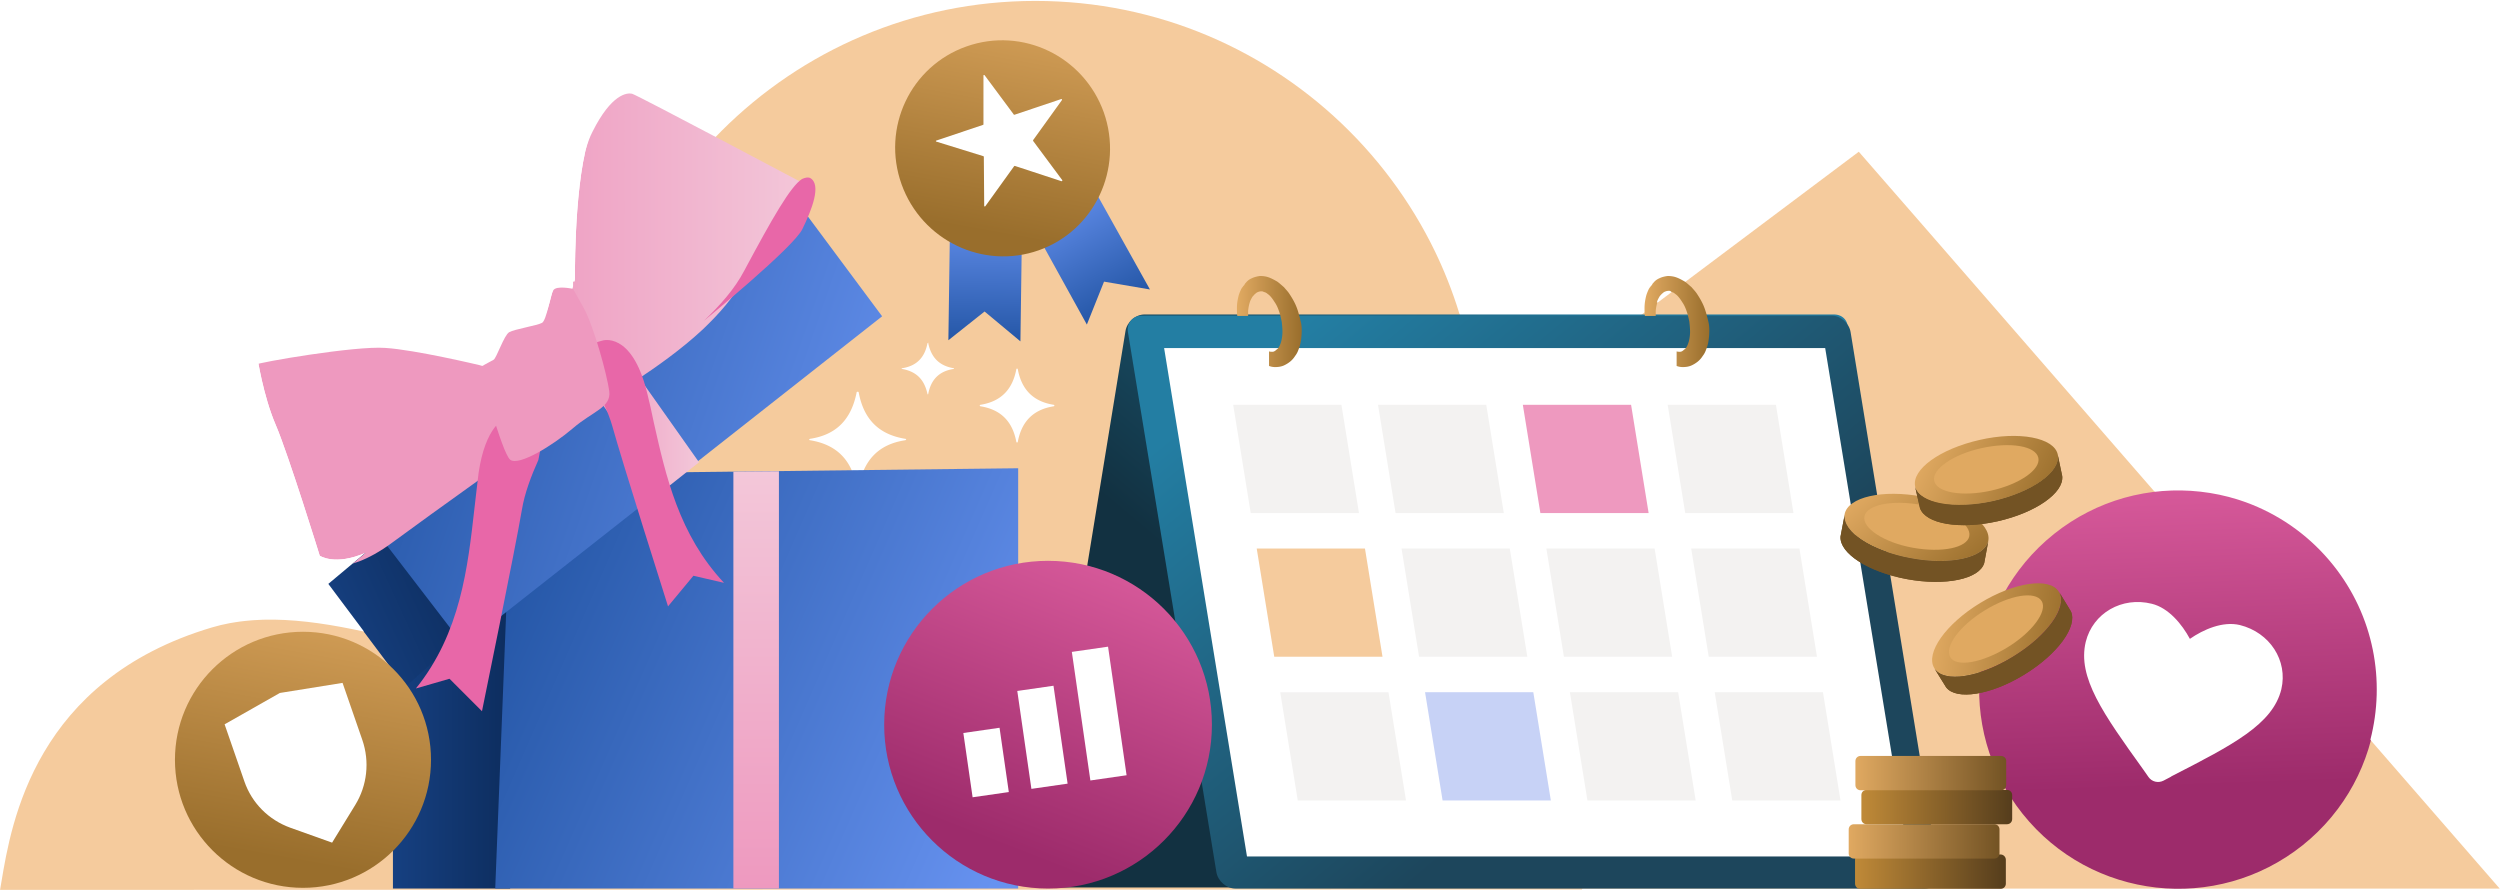 <svg xmlns="http://www.w3.org/2000/svg" fill="none" viewBox="0 0 747 266" aria-hidden="true" data-testid="ipl-illustration-hero">
    <defs>
        <linearGradient id="hero-job-seeker-benefits_svg__c" x1="294.118" x2="294.651" y1="101.819" y2="61.939" gradientUnits="userSpaceOnUse">
            <stop stop-color="#2557A7"></stop>
            <stop offset="1" stop-color="#6792F0"></stop>
        </linearGradient>
        <linearGradient id="hero-job-seeker-benefits_svg__d" x1="334.204" x2="314.884" y1="91.755" y2="56.86" gradientUnits="userSpaceOnUse">
            <stop stop-color="#2557A7"></stop>
            <stop offset="1" stop-color="#6792F0"></stop>
        </linearGradient>
        <linearGradient id="hero-job-seeker-benefits_svg__f" x1="308.905" x2="295.208" y1="-9.207" y2="67.275" gradientUnits="userSpaceOnUse">
            <stop stop-color="#E0A961"></stop>
            <stop offset="1" stop-color="#996E2C"></stop>
        </linearGradient>
        <linearGradient id="hero-job-seeker-benefits_svg__g" x1="117.432" x2="152.483" y1="202.711" y2="202.711" gradientUnits="userSpaceOnUse">
            <stop stop-color="#164081"></stop>
            <stop offset="1" stop-color="#0D2D5E"></stop>
        </linearGradient>
        <linearGradient id="hero-job-seeker-benefits_svg__h" x1="153.542" x2="308.297" y1="171.116" y2="238.593" gradientUnits="userSpaceOnUse">
            <stop stop-color="#2557A7"></stop>
            <stop offset="1" stop-color="#6792F0"></stop>
        </linearGradient>
        <linearGradient id="hero-job-seeker-benefits_svg__i" x1="225.885" x2="225.885" y1="265.542" y2="140.803" gradientUnits="userSpaceOnUse">
            <stop stop-color="#EE99BF"></stop>
            <stop offset="1" stop-color="#F3C7D9"></stop>
        </linearGradient>
        <linearGradient id="hero-job-seeker-benefits_svg__j" x1="100.688" x2="139.012" y1="191.181" y2="173.653" gradientUnits="userSpaceOnUse">
            <stop stop-color="#164081"></stop>
            <stop offset="1" stop-color="#0D2D5E"></stop>
        </linearGradient>
        <linearGradient id="hero-job-seeker-benefits_svg__l" x1="115.855" x2="273.044" y1="100.773" y2="155.056" gradientUnits="userSpaceOnUse">
            <stop stop-color="#2557A7"></stop>
            <stop offset="1" stop-color="#6792F0"></stop>
        </linearGradient>
        <linearGradient id="hero-job-seeker-benefits_svg__m" x1="176.078" x2="208.929" y1="126.913" y2="126.913" gradientUnits="userSpaceOnUse">
            <stop stop-color="#EE99BF"></stop>
            <stop offset="1" stop-color="#F3C7D9"></stop>
        </linearGradient>
        <linearGradient id="hero-job-seeker-benefits_svg__o" x1="76.784" x2="242.171" y1="96.594" y2="96.594" gradientUnits="userSpaceOnUse">
            <stop offset="0.443" stop-color="#EE99BF"></stop>
            <stop offset="1" stop-color="#F3C7D9"></stop>
        </linearGradient>
        <linearGradient id="hero-job-seeker-benefits_svg__r" x1="532.141" x2="384.198" y1="67.374" y2="243.583" gradientUnits="userSpaceOnUse">
            <stop offset="0.187" stop-color="#237EA3"></stop>
            <stop offset="0.835" stop-color="#123141"></stop>
        </linearGradient>
        <linearGradient id="hero-job-seeker-benefits_svg__s" x1="357.073" x2="505.016" y1="67.714" y2="243.924" gradientUnits="userSpaceOnUse">
            <stop offset="0.187" stop-color="#237EA3"></stop>
            <stop offset="0.835" stop-color="#1D465C"></stop>
        </linearGradient>
        <linearGradient id="hero-job-seeker-benefits_svg__t" x1="369.957" x2="388.977" y1="95.995" y2="95.995" gradientUnits="userSpaceOnUse">
            <stop stop-color="#E0A961"></stop>
            <stop offset="1" stop-color="#996E2C"></stop>
        </linearGradient>
        <linearGradient id="hero-job-seeker-benefits_svg__u" x1="491.752" x2="510.771" y1="95.995" y2="95.995" gradientUnits="userSpaceOnUse">
            <stop stop-color="#E0A961"></stop>
            <stop offset="1" stop-color="#996E2C"></stop>
        </linearGradient>
        <linearGradient id="hero-job-seeker-benefits_svg__v" x1="341.831" x2="299.026" y1="142.692" y2="252.585" gradientUnits="userSpaceOnUse">
            <stop stop-color="#E867A8"></stop>
            <stop offset="1" stop-color="#9D2B6B"></stop>
        </linearGradient>
        <linearGradient id="hero-job-seeker-benefits_svg__w" x1="651.824" x2="647.762" y1="235.195" y2="119.04" gradientUnits="userSpaceOnUse">
            <stop stop-color="#9D2B6B"></stop>
            <stop offset="1" stop-color="#E867A8"></stop>
        </linearGradient>
        <linearGradient id="hero-job-seeker-benefits_svg__x" x1="560.498" x2="586.301" y1="143.375" y2="173.798" gradientUnits="userSpaceOnUse">
            <stop stop-color="#E0A961"></stop>
            <stop offset="1" stop-color="#996E2C"></stop>
        </linearGradient>
        <linearGradient id="hero-job-seeker-benefits_svg__y" x1="578.01" x2="617.534" y1="185.642" y2="191.035" gradientUnits="userSpaceOnUse">
            <stop stop-color="#E0A961"></stop>
            <stop offset="1" stop-color="#996E2C"></stop>
        </linearGradient>
        <linearGradient id="hero-job-seeker-benefits_svg__z" x1="576.746" x2="612.415" y1="132.129" y2="149.99" gradientUnits="userSpaceOnUse">
            <stop stop-color="#E0A961"></stop>
            <stop offset="1" stop-color="#996E2C"></stop>
        </linearGradient>
        <linearGradient id="hero-job-seeker-benefits_svg__A" x1="554.153" x2="599.337" y1="260.479" y2="260.479" gradientUnits="userSpaceOnUse">
            <stop stop-color="#C08A38"></stop>
            <stop offset="1" stop-color="#553D1C"></stop>
        </linearGradient>
        <linearGradient id="hero-job-seeker-benefits_svg__B" x1="552.313" x2="597.497" y1="251.417" y2="251.417" gradientUnits="userSpaceOnUse">
            <stop stop-color="#E0A961"></stop>
            <stop offset="1" stop-color="#735324"></stop>
        </linearGradient>
        <linearGradient id="hero-job-seeker-benefits_svg__C" x1="556.103" x2="601.287" y1="241.13" y2="241.13" gradientUnits="userSpaceOnUse">
            <stop stop-color="#C08A38"></stop>
            <stop offset="1" stop-color="#553D1C"></stop>
        </linearGradient>
        <linearGradient id="hero-job-seeker-benefits_svg__D" x1="554.36" x2="599.544" y1="231.036" y2="231.036" gradientUnits="userSpaceOnUse">
            <stop stop-color="#E0A961"></stop>
            <stop offset="1" stop-color="#735324"></stop>
        </linearGradient>
        <linearGradient id="hero-job-seeker-benefits_svg__E" x1="101.398" x2="85.121" y1="166.056" y2="256.757" gradientUnits="userSpaceOnUse">
            <stop stop-color="#E0A961"></stop>
            <stop offset="1" stop-color="#996E2C"></stop>
        </linearGradient>
        <filter id="hero-job-seeker-benefits_svg__b" x="0%" y="0%">
            <feTurbulence baseFrequency="2.5" numOctaves="4" result="noise" seed="14"></feTurbulence>
            <feComponentTransfer in="noise" result="opacity">
                <feFuncA slope="0.6" type="linear"></feFuncA>
            </feComponentTransfer>
            <feBlend in="opacity" in2="SourceGraphic" mode="overlay" result="blend"></feBlend>
        </filter>
        <filter id="hero-job-seeker-benefits_svg__e" width="67.715" height="66.574" x="266.468" y="10.035" color-interpolation-filters="sRGB" filterUnits="userSpaceOnUse">
            <feFlood flood-opacity="0" result="BackgroundImageFix"></feFlood>
            <feColorMatrix in="SourceAlpha" result="hardAlpha" values="0 0 0 0 0 0 0 0 0 0 0 0 0 0 0 0 0 0 127 0"></feColorMatrix>
            <feOffset dx="1" dy="1"></feOffset>
            <feGaussianBlur stdDeviation="0.5"></feGaussianBlur>
            <feColorMatrix values="0 0 0 0 0 0 0 0 0 0 0 0 0 0 0 0 0 0 0.3 0"></feColorMatrix>
            <feBlend in2="BackgroundImageFix" result="effect1_dropShadow_2028_1384"></feBlend>
            <feBlend in="SourceGraphic" in2="effect1_dropShadow_2028_1384" result="shape"></feBlend>
            <feColorMatrix in="SourceAlpha" result="hardAlpha" values="0 0 0 0 0 0 0 0 0 0 0 0 0 0 0 0 0 0 127 0"></feColorMatrix>
            <feOffset dx="-1.5" dy="1"></feOffset>
            <feGaussianBlur stdDeviation="0.75"></feGaussianBlur>
            <feComposite in2="hardAlpha" k2="-1" k3="1" operator="arithmetic"></feComposite>
            <feColorMatrix values="0 0 0 0 1 0 0 0 0 1 0 0 0 0 1 0 0 0 0.3 0"></feColorMatrix>
            <feBlend in2="shape" mode="soft-light" result="effect2_innerShadow_2028_1384"></feBlend>
        </filter>
        <filter id="hero-job-seeker-benefits_svg__k" width="155.345" height="135.268" x="112.733" y="59.615" color-interpolation-filters="sRGB" filterUnits="userSpaceOnUse">
            <feFlood flood-opacity="0" result="BackgroundImageFix"></feFlood>
            <feColorMatrix in="SourceAlpha" result="hardAlpha" values="0 0 0 0 0 0 0 0 0 0 0 0 0 0 0 0 0 0 127 0"></feColorMatrix>
            <feOffset dx="1" dy="1"></feOffset>
            <feGaussianBlur stdDeviation="1.5"></feGaussianBlur>
            <feColorMatrix values="0 0 0 0 0 0 0 0 0 0 0 0 0 0 0 0 0 0 0.3 0"></feColorMatrix>
            <feBlend in2="BackgroundImageFix" result="effect1_dropShadow_2028_1384"></feBlend>
            <feBlend in="SourceGraphic" in2="effect1_dropShadow_2028_1384" result="shape"></feBlend>
            <feColorMatrix in="SourceAlpha" result="hardAlpha" values="0 0 0 0 0 0 0 0 0 0 0 0 0 0 0 0 0 0 127 0"></feColorMatrix>
            <feOffset dx="-1.5" dy="1"></feOffset>
            <feGaussianBlur stdDeviation="0.75"></feGaussianBlur>
            <feComposite in2="hardAlpha" k2="-1" k3="1" operator="arithmetic"></feComposite>
            <feColorMatrix values="0 0 0 0 1 0 0 0 0 1 0 0 0 0 1 0 0 0 0.3 0"></feColorMatrix>
            <feBlend in2="shape" mode="soft-light" result="effect2_innerShadow_2028_1384"></feBlend>
        </filter>
        <filter id="hero-job-seeker-benefits_svg__n" width="168.905" height="143.311" x="75.313" y="25.93" color-interpolation-filters="sRGB" filterUnits="userSpaceOnUse">
            <feFlood flood-opacity="0" result="BackgroundImageFix"></feFlood>
            <feColorMatrix in="SourceAlpha" result="hardAlpha" values="0 0 0 0 0 0 0 0 0 0 0 0 0 0 0 0 0 0 127 0"></feColorMatrix>
            <feOffset dx="1" dy="1"></feOffset>
            <feGaussianBlur stdDeviation="0.5"></feGaussianBlur>
            <feColorMatrix values="0 0 0 0 0 0 0 0 0 0 0 0 0 0 0 0 0 0 0.3 0"></feColorMatrix>
            <feBlend in2="BackgroundImageFix" result="effect1_dropShadow_2028_1384"></feBlend>
            <feBlend in="SourceGraphic" in2="effect1_dropShadow_2028_1384" result="shape"></feBlend>
            <feColorMatrix in="SourceAlpha" result="hardAlpha" values="0 0 0 0 0 0 0 0 0 0 0 0 0 0 0 0 0 0 127 0"></feColorMatrix>
            <feOffset dx="-1.5" dy="1"></feOffset>
            <feGaussianBlur stdDeviation="0.75"></feGaussianBlur>
            <feComposite in2="hardAlpha" k2="-1" k3="1" operator="arithmetic"></feComposite>
            <feColorMatrix values="0 0 0 0 1 0 0 0 0 1 0 0 0 0 1 0 0 0 0.3 0"></feColorMatrix>
            <feBlend in2="shape" mode="soft-light" result="effect2_innerShadow_2028_1384"></feBlend>
        </filter>
        <filter id="hero-job-seeker-benefits_svg__p" width="41.685" height="90.67" x="123.273" y="121.848" color-interpolation-filters="sRGB" filterUnits="userSpaceOnUse">
            <feFlood flood-opacity="0" result="BackgroundImageFix"></feFlood>
            <feColorMatrix in="SourceAlpha" result="hardAlpha" values="0 0 0 0 0 0 0 0 0 0 0 0 0 0 0 0 0 0 127 0"></feColorMatrix>
            <feOffset dx="1" dy="1"></feOffset>
            <feGaussianBlur stdDeviation="0.5"></feGaussianBlur>
            <feColorMatrix values="0 0 0 0 0 0 0 0 0 0 0 0 0 0 0 0 0 0 0.3 0"></feColorMatrix>
            <feBlend in2="BackgroundImageFix" result="effect1_dropShadow_2028_1384"></feBlend>
            <feBlend in="SourceGraphic" in2="effect1_dropShadow_2028_1384" result="shape"></feBlend>
            <feColorMatrix in="SourceAlpha" result="hardAlpha" values="0 0 0 0 0 0 0 0 0 0 0 0 0 0 0 0 0 0 127 0"></feColorMatrix>
            <feOffset dx="-1.5" dy="1"></feOffset>
            <feGaussianBlur stdDeviation="0.75"></feGaussianBlur>
            <feComposite in2="hardAlpha" k2="-1" k3="1" operator="arithmetic"></feComposite>
            <feColorMatrix values="0 0 0 0 1 0 0 0 0 1 0 0 0 0 1 0 0 0 0.3 0"></feColorMatrix>
            <feBlend in2="shape" mode="soft-light" result="effect2_innerShadow_2028_1384"></feBlend>
        </filter>
        <filter id="hero-job-seeker-benefits_svg__q" width="42.368" height="53.821" x="142.231" y="83.926" color-interpolation-filters="sRGB" filterUnits="userSpaceOnUse">
            <feFlood flood-opacity="0" result="BackgroundImageFix"></feFlood>
            <feColorMatrix in="SourceAlpha" result="hardAlpha" values="0 0 0 0 0 0 0 0 0 0 0 0 0 0 0 0 0 0 127 0"></feColorMatrix>
            <feOffset dx="1" dy="1"></feOffset>
            <feGaussianBlur stdDeviation="0.5"></feGaussianBlur>
            <feColorMatrix values="0 0 0 0 0 0 0 0 0 0 0 0 0 0 0 0 0 0 0.3 0"></feColorMatrix>
            <feBlend in2="BackgroundImageFix" result="effect1_dropShadow_2028_1384"></feBlend>
            <feBlend in="SourceGraphic" in2="effect1_dropShadow_2028_1384" result="shape"></feBlend>
            <feColorMatrix in="SourceAlpha" result="hardAlpha" values="0 0 0 0 0 0 0 0 0 0 0 0 0 0 0 0 0 0 127 0"></feColorMatrix>
            <feOffset dx="-1.5" dy="1"></feOffset>
            <feGaussianBlur stdDeviation="0.75"></feGaussianBlur>
            <feComposite in2="hardAlpha" k2="-1" k3="1" operator="arithmetic"></feComposite>
            <feColorMatrix values="0 0 0 0 1 0 0 0 0 1 0 0 0 0 1 0 0 0 0.3 0"></feColorMatrix>
            <feBlend in2="shape" mode="soft-light" result="effect2_innerShadow_2028_1384"></feBlend>
        </filter>
        <clipPath id="hero-job-seeker-benefits_svg__a">
            <path xmlns="http://www.w3.org/2000/svg" fill="#fff" fill-rule="evenodd" d="M472.708 265.61l-.051.278L0 266c.135-.77.276-1.61.427-2.516 2.966-17.751 10.07-60.276 62.891-76.004 13.837-4.101 29.44-2.27 45.434 1.211l-10.649-14.226 11.08-9.274c-9.115 3.957-13.646.861-13.646.861s-9.364-30.268-13.154-39.092c-3.79-8.824-5.463-20.105-5.463-20.105.78-.67 29.764-5.696 38.794-5.026 8.918.558 28.092 5.138 28.092 5.138l.887.255c1.057-.595 2.751-1.544 3.347-1.842.389-.195 1.031-1.62 1.762-3.239.946-2.098 2.04-4.523 2.92-5.027.804-.46 3.026-.98 5.176-1.482 2.025-.473 3.985-.93 4.634-1.31.806-.471 1.531-3.335 2.175-5.879.425-1.678.815-3.217 1.169-3.838.789-1.384 4.806-.67 5.722-.486.123-.336.188-.616.188-.831v-.196c-.002-4.385-.015-34.726 5.797-45.934 5.685-11.392 10.367-11.727 11.816-11.392.706.163 13.247 6.732 25.933 13.43C239.341 14.989 272.6 0 309.353 0c59.663 0 110.119 39.498 126.742 93.82h54.369l.828-.622c-.018-.427-.018-.854-.018-1.28 0-1.341.223-2.682.558-3.91.223-.67.445-1.23.78-1.9a.558.558 0 00.111-.167c.028-.056.056-.112.112-.168l.111-.111a.584.584 0 00.112-.168c.028-.056.056-.112.111-.167l.223-.224a.582.582 0 00.112-.167c.028-.056.055-.112.111-.168l.112-.223.223-.224a4.439 4.439 0 011.783-1.34c.669-.335 1.561-.558 2.453-.67.892 0 1.783.112 2.675.447.892.335 1.672.782 2.453 1.228l.12.088 51.828-38.947 88.477 101.742c19.709-2.291 40.136 5.35 53.437 22.009 12.163 15.233 15.624 34.63 11.081 52.181L747 265.61h-93.557c-1.815.083-3.63.083-5.441 0H472.708zm26.69-178.503a4.776 4.776 0 01-.543-.217c-.335 0-.669 0-1.004.112-.334.112-.669.223-1.003.559-.218.145-.389.339-.575.55a7.253 7.253 0 01-.317.343c-.223.335-.446.782-.669 1.229-.083.221-.159.45-.228.684l4.339-3.26z" clip-rule="evenodd"></path>
        </clipPath>
    </defs>
    <g clip-path="url(#hero-job-seeker-benefits_svg__a)" filter="url(#hero-job-seeker-benefits_svg__b)">
        <path fill="#F5CB9D" d="M436.174 183.361c-25.318-23.311-67.478-43.833-113.096-42.495-40.487 1.227-74.505 28.776-93.019 41.379-11.823 8.142-28.442 20.411-60.564 18.961-33.683-1.45-74.616-23.087-106.292-13.718C7.66 203.995 2.64 250.058-.148 265.896l472.905-.111c5.577-30.226-11.265-59.114-36.583-82.424z"></path>
        <path fill="#F5CB9D" d="M309.367 265.503c73.241 0 132.615-59.373 132.615-132.614C441.982 59.648 382.608.274 309.367.274c-73.241 0-132.614 59.374-132.614 132.615 0 73.241 59.373 132.614 132.614 132.614z"></path>
        <path fill="#fff" fill-rule="evenodd" d="M256.27 117.053c-.223 0-.335.111-.335.334-1.561 7.696-5.799 12.492-13.83 13.719-.111 0-.223.112-.334.223 0 .112.111.223.334.223 8.142 1.339 12.38 6.135 13.83 13.719 0 .111.112.335.335.335.112 0 .335-.112.335-.335 1.561-7.696 5.799-12.492 13.83-13.719.111 0 .223-.111.334-.223 0-.111-.111-.223-.334-.223-8.142-1.338-12.38-6.134-13.83-13.719 0-.223-.112-.334-.335-.334zM303.9 110.135c-.112 0-.224.112-.224.223-1.115 5.912-4.461 9.592-10.707 10.596-.111 0-.223.112-.223.223a.24.24 0 00.223.223c6.246 1.004 9.592 4.685 10.707 10.596 0 .112.112.223.224.223a.24.24 0 00.223-.223c1.115-5.911 4.461-9.592 10.707-10.596a.24.24 0 00.223-.223c0-.111-.112-.223-.223-.223-6.246-1.004-9.592-4.684-10.707-10.596 0-.111-.112-.223-.223-.223zM277.351 102.44c-.112 0-.112.111-.223.111-.781 4.127-3.123 6.804-7.585 7.473-.111 0-.111 0-.111.112 0 .111.111.111.111.111 4.462.781 6.692 3.346 7.585 7.473 0 .112.111.112.111.112.112 0 .112-.112.112-.112.78-4.127 3.123-6.803 7.584-7.473.111 0 .111 0 .111-.111 0-.112-.111-.112-.111-.112-4.461-.78-6.692-3.346-7.584-7.473.223-.111.111-.111 0-.111z" clip-rule="evenodd"></path>
        <path fill="url(#hero-job-seeker-benefits_svg__c)" d="M304.9 101.999l-10.707-8.923-10.819 8.588.558-39.817 21.526.223-.558 39.929z"></path>
        <path fill="url(#hero-job-seeker-benefits_svg__d)" d="M324.754 96.98l5.131-12.827 13.719 2.343-19.407-34.8-18.738 10.373 19.295 34.91z"></path>
        <g filter="url(#hero-job-seeker-benefits_svg__e)">
            <path fill="url(#hero-job-seeker-benefits_svg__f)" d="M289.284 11.873c16.731-5.91 35.022 2.9 41.045 19.742 5.911 16.842-2.788 35.245-19.407 41.156-16.619 5.912-35.022-2.9-41.045-19.741-6.022-16.842 2.677-35.245 19.407-41.157z"></path>
        </g>
        <path fill="#fff" d="M293.857 22.58c0-.223.223-.223.335-.112l8.7 11.711c0 .112.111.112.223.112l13.941-4.684c.224-.112.335.111.224.334l-8.589 11.934v.223l8.7 11.711c.112.112 0 .335-.223.335l-13.942-4.573c-.111 0-.111 0-.223.112l-8.588 11.934c-.112.111-.335.111-.335-.112l-.111-14.61c0-.112 0-.112-.112-.224l-14.053-4.35c-.223 0-.223-.334 0-.334l13.942-4.685c.111 0 .111-.111.111-.223v-14.5z"></path>
        <path fill="#F5CB9D" d="M555.405 45.337L261.847 265.506h485.397L555.405 45.337z"></path>
        <path fill="url(#hero-job-seeker-benefits_svg__g)" d="M152.429 139.912h-35.022v125.587h35.022V139.912z"></path>
        <path fill="url(#hero-job-seeker-benefits_svg__h)" d="M304.232 139.912v125.587H147.973l4.907-123.803 151.352-1.784z"></path>
        <path fill="url(#hero-job-seeker-benefits_svg__i)" d="M232.743 140.804V265.5h-13.607V140.916l13.607-.112z"></path>
        <path fill="url(#hero-job-seeker-benefits_svg__j)" d="M115.628 159.769l-17.622 14.723 23.087 30.783 17.623-15.838-23.088-29.668z"></path>
        <g filter="url(#hero-job-seeker-benefits_svg__k)">
            <path fill="url(#hero-job-seeker-benefits_svg__l)" d="M264.078 92.51l-22.976-30.895-16.396 12.603-109.973 84.989 24.315 31.676 125.03-98.373z"></path>
        </g>
        <path fill="url(#hero-job-seeker-benefits_svg__m)" d="M187.121 107.346l21.749 30.783-10.707 8.477-22.084-31.341 11.042-7.919z"></path>
        <g filter="url(#hero-job-seeker-benefits_svg__n)">
            <path fill="url(#hero-job-seeker-benefits_svg__o)" d="M143.733 107.089s-19.184-4.573-28.107-5.131c-9.034-.669-38.033 4.35-38.814 5.019 0 0 1.674 11.265 5.466 20.077 3.792 8.811 13.16 39.037 13.16 39.037s7.362 5.019 22.196-5.912c14.834-10.93 33.46-23.98 35.356-25.653 1.897-1.561 27.773-14.164 27.773-15.949-.112-1.338 16.618-9.926 29.779-22.195 4.796-4.573 9.258-9.592 12.046-14.946 10.707-19.965 16.507-29.557 19.63-27.772 0 0-51.417-27.326-52.867-27.66-1.45-.335-6.135 0-11.823 11.376-5.911 11.377-5.8 42.495-5.8 46.064 0 3.68-19.072 26.21-19.072 26.21l-8.923-2.565z"></path>
        </g>
        <path fill="#E867A8" d="M210.316 95.86c4.796-4.572 9.258-9.591 12.046-14.945 8.477-15.838 13.83-25.206 17.288-27.437 1.004-.446 1.785-.558 2.342-.335 3.681 1.896.446 9.815-2.231 15.28-2.453 5.354-29.445 27.438-29.445 27.438zM176.856 113.814c.447-.558.781-1.338 1.004-2.231.335-1.896.446-5.465.558-9.368l1.561-.447s8.7-2.9 13.273 15.169c.781 3.011 1.45 6.134 2.119 9.369 3.569 15.838 7.473 33.46 20.969 47.848l-9.146-2.119-7.585 9.146s-13.83-43.61-16.618-53.76c-1.227-4.35-3.681-9.369-6.135-13.607z"></path>
        <g filter="url(#hero-job-seeker-benefits_svg__p)">
            <path fill="#E867A8" d="M153.995 121.848c1.227 6.358 7.696 1.339 8.7 2.231.669.558 0 5.019-1.338 11.376-2.119 4.685-4.127 10.038-4.908 14.834-1.896 11.265-11.934 60.229-11.934 60.229l-9.703-9.704-10.039 2.9c13.385-16.618 15.504-36.248 17.511-53.982.446-3.569.781-7.138 1.227-10.484 2.008-13.496 7.25-16.731 10.484-17.4z"></path>
        </g>
        <g filter="url(#hero-job-seeker-benefits_svg__q)">
            <path fill="#EE99BF" d="M171.727 84.312s-5.019-1.115-5.912.446c-.892 1.562-2.007 8.923-3.346 9.704-1.338.78-8.253 1.896-9.815 2.788-1.561.892-3.792 7.808-4.684 8.254-.893.446-4.239 2.342-4.239 2.342s6.693 25.653 9.258 27.549c2.565 1.896 12.603-4.238 18.626-9.369 5.911-5.131 11.6-6.246 10.93-11.153-.669-4.908-4.573-19.296-7.695-24.984l-3.123-5.577z"></path>
        </g>
        <path fill="url(#hero-job-seeker-benefits_svg__r)" d="M547.996 93.96H341.992c-2.676 0-5.242 2.232-5.688 4.908L309.982 260.26c-.446 2.676 1.45 4.907 4.127 4.907h205.892c2.677 0 5.242-2.231 5.689-4.907l26.322-161.39c.557-2.677-1.227-4.908-4.016-4.908z"></path>
        <path fill="url(#hero-job-seeker-benefits_svg__s)" d="M341.152 94.301h206.115c2.677 0 5.243 2.23 5.689 4.908l26.322 161.39c.446 2.677-1.45 4.908-4.127 4.908H369.147c-2.677 0-5.242-2.231-5.688-4.908l-26.434-161.39c-.446-2.677 1.45-4.908 4.127-4.908z"></path>
        <path fill="#fff" d="M347.838 104.002h197.527l24.872 151.91H372.599l-24.761-151.91z"></path>
        <path fill="#F3F2F1" d="M400.819 120.958h-32.345l5.242 32.345h32.345l-5.242-32.345zM444.095 120.958H411.75l5.242 32.345h32.345l-5.242-32.345z"></path>
        <path fill="#EE99BF" d="M487.368 120.958h-32.345l5.243 32.345h32.344l-5.242-32.345z"></path>
        <path fill="#F3F2F1" d="M530.647 120.958h-32.345l5.242 32.345h32.345l-5.242-32.345z"></path>
        <path fill="#F5CB9D" d="M407.851 163.894h-32.345l5.242 32.345h32.345l-5.242-32.345z"></path>
        <path fill="#F3F2F1" d="M451.123 163.894h-32.345l5.242 32.345h32.345l-5.242-32.345zM494.4 163.894h-32.345l5.242 32.345h32.345l-5.242-32.345zM537.672 163.894h-32.345l5.242 32.345h32.345l-5.242-32.345zM414.876 206.843h-32.345l5.242 32.345h32.345l-5.242-32.345z"></path>
        <path fill="#C7D2F6" d="M458.15 206.833h-32.345l5.242 32.345h32.345l-5.242-32.345z"></path>
        <path fill="#F3F2F1" d="M501.428 206.833h-32.345l5.242 32.345h32.345l-5.242-32.345zM544.7 206.833h-32.345l5.243 32.345h32.345l-5.243-32.345z"></path>
        <path fill="url(#hero-job-seeker-benefits_svg__t)" d="M388.887 100.314c-.111 1.45-.334 2.788-.892 4.127-.223.669-.558 1.338-1.004 1.896a6.813 6.813 0 01-1.45 1.673 8.765 8.765 0 01-2.007 1.227c-.781.334-1.673.446-2.566.446a5.05 5.05 0 01-1.784-.335v-4.35c.334.112.669.112 1.004.112.334 0 .557-.112.892-.335.223-.223.558-.446.781-.669.446-.558.78-1.338 1.003-2.231.223-.892.335-1.896.335-2.788 0-1.004-.112-2.008-.223-3.011-.223-1.004-.446-2.12-.781-3.012-.334-1.004-.781-2.008-1.338-2.788-.558-.893-1.116-1.673-1.785-2.231-.334-.223-.669-.558-1.004-.67-.334-.11-.669-.222-.892-.334-.334 0-.669 0-1.004.112-.334.111-.669.223-1.003.557-.335.224-.558.558-.893.893-.223.334-.446.78-.669 1.227-.335.892-.558 1.896-.669 3.011v1.561h-3.235c-.111-.78-.111-1.561-.111-2.342 0-1.338.223-2.677.557-3.904.224-.669.447-1.226.781-1.896.112-.111.112-.223.223-.334l.112-.112c.111-.111.111-.223.223-.334l.111-.112.112-.111c.111-.112.111-.223.223-.335l.112-.223.223-.223c.446-.558 1.003-1.004 1.784-1.338.669-.335 1.562-.558 2.454-.67.892 0 1.784.112 2.677.446.892.335 1.673.781 2.453 1.227.781.558 1.339 1.116 2.008 1.673.558.67 1.115 1.227 1.562 1.896.892 1.339 1.673 2.677 2.23 4.127.558 1.45.893 2.9 1.227 4.239.335 1.338.335 2.788.223 4.238z"></path>
        <path fill="url(#hero-job-seeker-benefits_svg__u)" d="M510.679 100.314c-.111 1.45-.334 2.788-.892 4.127-.223.669-.558 1.338-1.004 1.896a6.813 6.813 0 01-1.45 1.673 8.765 8.765 0 01-2.007 1.227c-.781.334-1.673.446-2.566.446a5.05 5.05 0 01-1.784-.335v-4.35c.334.112.669.112 1.004.112.334 0 .557-.112.892-.335.223-.223.558-.446.781-.669.446-.558.78-1.338 1.003-2.231.223-.892.335-1.896.335-2.788 0-1.004-.112-2.008-.223-3.011-.223-1.004-.446-2.12-.781-3.012-.334-1.004-.781-2.008-1.338-2.788-.558-.893-1.116-1.673-1.785-2.231-.334-.223-.669-.558-1.004-.67-.334-.11-.669-.222-.892-.334-.334 0-.669 0-1.004.112-.334.111-.669.223-1.003.557-.335.224-.558.558-.893.893-.223.334-.446.78-.669 1.227-.335.892-.558 1.896-.669 3.011v1.561h-3.235c-.111-.78-.111-1.561-.111-2.342 0-1.338.223-2.677.557-3.904.224-.669.447-1.226.781-1.896.112-.111.112-.223.223-.334l.112-.112c.111-.111.111-.223.223-.334l.111-.112.112-.111c.111-.112.111-.223.223-.335l.112-.223.223-.223c.446-.558 1.003-1.004 1.784-1.338.669-.335 1.562-.558 2.454-.67.892 0 1.784.112 2.677.446.892.335 1.673.781 2.453 1.227.781.558 1.339 1.116 2.008 1.673.558.67 1.115 1.227 1.562 1.896.892 1.339 1.673 2.677 2.23 4.127.558 1.45.893 2.9 1.227 4.239.335 1.338.335 2.788.223 4.238z"></path>
        <path fill="url(#hero-job-seeker-benefits_svg__v)" d="M313.156 265.501c27.042 0 48.964-21.922 48.964-48.964 0-27.042-21.922-48.963-48.964-48.963-27.042 0-48.964 21.921-48.964 48.963s21.922 48.964 48.964 48.964z"></path>
        <path fill="#fff" d="M298.665 217.456l-10.819 1.56 2.769 19.209 10.819-1.56-2.769-19.209zM314.784 204.898l-10.819 1.56 4.218 29.255 10.818-1.56-4.217-29.255zM331.084 193.225l-10.819 1.56 5.538 38.418 10.819-1.56-5.538-38.418z"></path>
        <path fill="url(#hero-job-seeker-benefits_svg__w)" d="M604.375 243.194c-20.522-25.653-16.284-63.129 9.369-83.651s63.128-16.284 83.651 9.369c20.522 25.653 16.284 63.128-9.369 83.651-25.765 20.522-63.129 16.284-83.651-9.369z"></path>
        <path fill="#fff" d="M646.422 233.274c-1.562.78-3.458.334-4.462-1.116l-1.561-2.23c-11.934-16.619-19.742-27.549-17.176-38.145 2.119-8.588 10.818-13.607 19.741-11.377 5.019 1.227 9.035 6.135 11.377 10.485 4.015-2.789 9.815-5.354 14.945-4.127 8.923 2.231 14.388 10.596 12.381 19.184-2.566 10.484-14.5 16.618-32.791 25.987 0 .112-1.227.67-2.454 1.339z"></path>
        <path fill="url(#hero-job-seeker-benefits_svg__x)" d="M570.912 166.795c11.823 2.23 22.196-.112 23.2-5.243.892-5.13-7.919-11.041-19.742-13.161-11.823-2.23-22.195.112-23.199 5.243-1.004 5.13 7.919 11.041 19.741 13.161z"></path>
        <path fill="#735324" d="M594.111 161.669c-1.115 5.019-11.376 7.361-23.199 5.131-11.711-2.119-20.41-7.919-19.741-12.938l-1.227 6.469c-.335 5.019 8.365 10.596 19.853 12.715 11.488 2.119 21.638 0 23.088-4.796l1.226-6.581z"></path>
        <path fill="#735324" d="M594.111 161.669c-1.115 5.019-11.376 7.361-23.199 5.131-11.711-2.119-20.41-7.919-19.741-12.938l-1.227 6.469c-.335 5.019 8.365 10.596 19.853 12.715 11.488 2.119 21.638 0 23.088-4.796l1.226-6.581z"></path>
        <path fill="#E0A961" d="M571.584 163.671c8.7 1.562 16.173 0 16.842-3.458.669-3.569-5.8-7.695-14.5-9.368-8.699-1.562-16.172 0-16.841 3.457-.67 3.458 5.799 7.808 14.499 9.369z"></path>
        <path fill="url(#hero-job-seeker-benefits_svg__y)" d="M601.474 196.245c10.261-6.246 16.395-14.946 13.718-19.407-2.676-4.462-13.272-2.9-23.533 3.346-10.262 6.246-16.396 14.945-13.719 19.407 2.677 4.461 13.273 2.9 23.534-3.346z"></path>
        <path fill="#735324" d="M615.306 176.95c2.565 4.461-3.569 13.049-13.83 19.295-10.15 6.246-20.522 7.808-23.422 3.569l3.457 5.577c3.012 3.904 13.273 2.342 23.311-3.792 10.038-6.135 16.061-14.5 13.942-18.961l-3.458-5.688z"></path>
        <path fill="#735324" d="M615.306 176.95c2.565 4.461-3.569 13.049-13.83 19.295-10.15 6.246-20.522 7.808-23.422 3.569l3.457 5.577c3.012 3.904 13.273 2.342 23.311-3.792 10.038-6.135 16.061-14.5 13.942-18.961l-3.458-5.688z"></path>
        <path fill="#E0A961" d="M599.801 193.452c7.473-4.573 12.046-10.819 10.261-13.83-1.896-3.123-9.48-1.896-17.064 2.788-7.473 4.573-12.046 10.819-10.262 13.942 1.785 3.123 9.592 1.673 17.065-2.9z"></path>
        <path fill="#735324" d="M614.852 135.899c1.004 5.019-7.584 11.154-19.295 13.831-11.6 2.565-21.972.669-23.311-4.239l1.45 6.358c1.673 4.684 11.823 6.469 23.199 3.904 11.377-2.566 19.853-8.477 19.296-13.496l-1.339-6.358z"></path>
        <path fill="url(#hero-job-seeker-benefits_svg__z)" d="M595.561 149.73c11.823-2.677 20.411-8.811 19.296-13.942-1.115-5.019-11.6-7.026-23.311-4.349-11.822 2.676-20.411 8.811-19.295 13.941 1.115 5.019 11.488 7.027 23.31 4.35z"></path>
        <path fill="#735324" d="M614.852 135.899c1.004 5.019-7.584 11.154-19.295 13.831-11.6 2.565-21.972.669-23.311-4.239l1.45 6.358c1.673 4.684 11.823 6.469 23.199 3.904 11.377-2.566 19.853-8.477 19.296-13.496l-1.339-6.358z"></path>
        <path fill="#E0A961" d="M594.89 146.609c8.588-1.896 14.946-6.358 14.165-9.815-.781-3.569-8.365-4.796-16.953-2.9-8.588 1.896-14.946 6.357-14.165 9.815.781 3.458 8.365 4.796 16.953 2.9z"></path>
        <path fill="url(#hero-job-seeker-benefits_svg__A)" d="M597.784 255.319h-41.936c-.893 0-1.562.67-1.562 1.562v7.138c0 .892.669 1.561 1.562 1.561h41.936c.893 0 1.562-.669 1.562-1.561v-7.138c0-.781-.669-1.562-1.562-1.562z"></path>
        <path fill="url(#hero-job-seeker-benefits_svg__B)" d="M595.888 246.284h-41.937c-.892 0-1.561.669-1.561 1.561v7.138c0 .893.669 1.562 1.561 1.562h41.937c.892 0 1.562-.669 1.562-1.562v-7.138c0-.892-.67-1.561-1.562-1.561z"></path>
        <path fill="url(#hero-job-seeker-benefits_svg__C)" d="M599.677 236.023H557.74c-.892 0-1.561.669-1.561 1.561v7.139c0 .892.669 1.561 1.561 1.561h41.937c.892 0 1.562-.669 1.562-1.561v-7.139c0-.892-.67-1.561-1.562-1.561z"></path>
        <path fill="url(#hero-job-seeker-benefits_svg__D)" d="M597.895 225.873h-41.937c-.892 0-1.562.669-1.562 1.561v7.138c0 .892.67 1.562 1.562 1.562h41.937c.892 0 1.561-.67 1.561-1.562v-7.138c.112-.781-.669-1.561-1.561-1.561z"></path>
        <path fill="url(#hero-job-seeker-benefits_svg__E)" d="M90.53 265.282c21.129 0 38.257-17.128 38.257-38.257 0-21.128-17.128-38.256-38.256-38.256-21.129 0-38.257 17.128-38.257 38.256 0 21.129 17.128 38.257 38.257 38.257z"></path>
        <path fill="#fff" d="M106.148 240.519l-6.915 11.265-12.492-4.462c-6.469-2.342-11.488-7.361-13.718-13.83l-5.912-17.065 16.507-9.369 18.738-3.011 5.912 17.065c2.23 6.469 1.449 13.607-2.12 19.407z"></path>
    </g>
</svg>